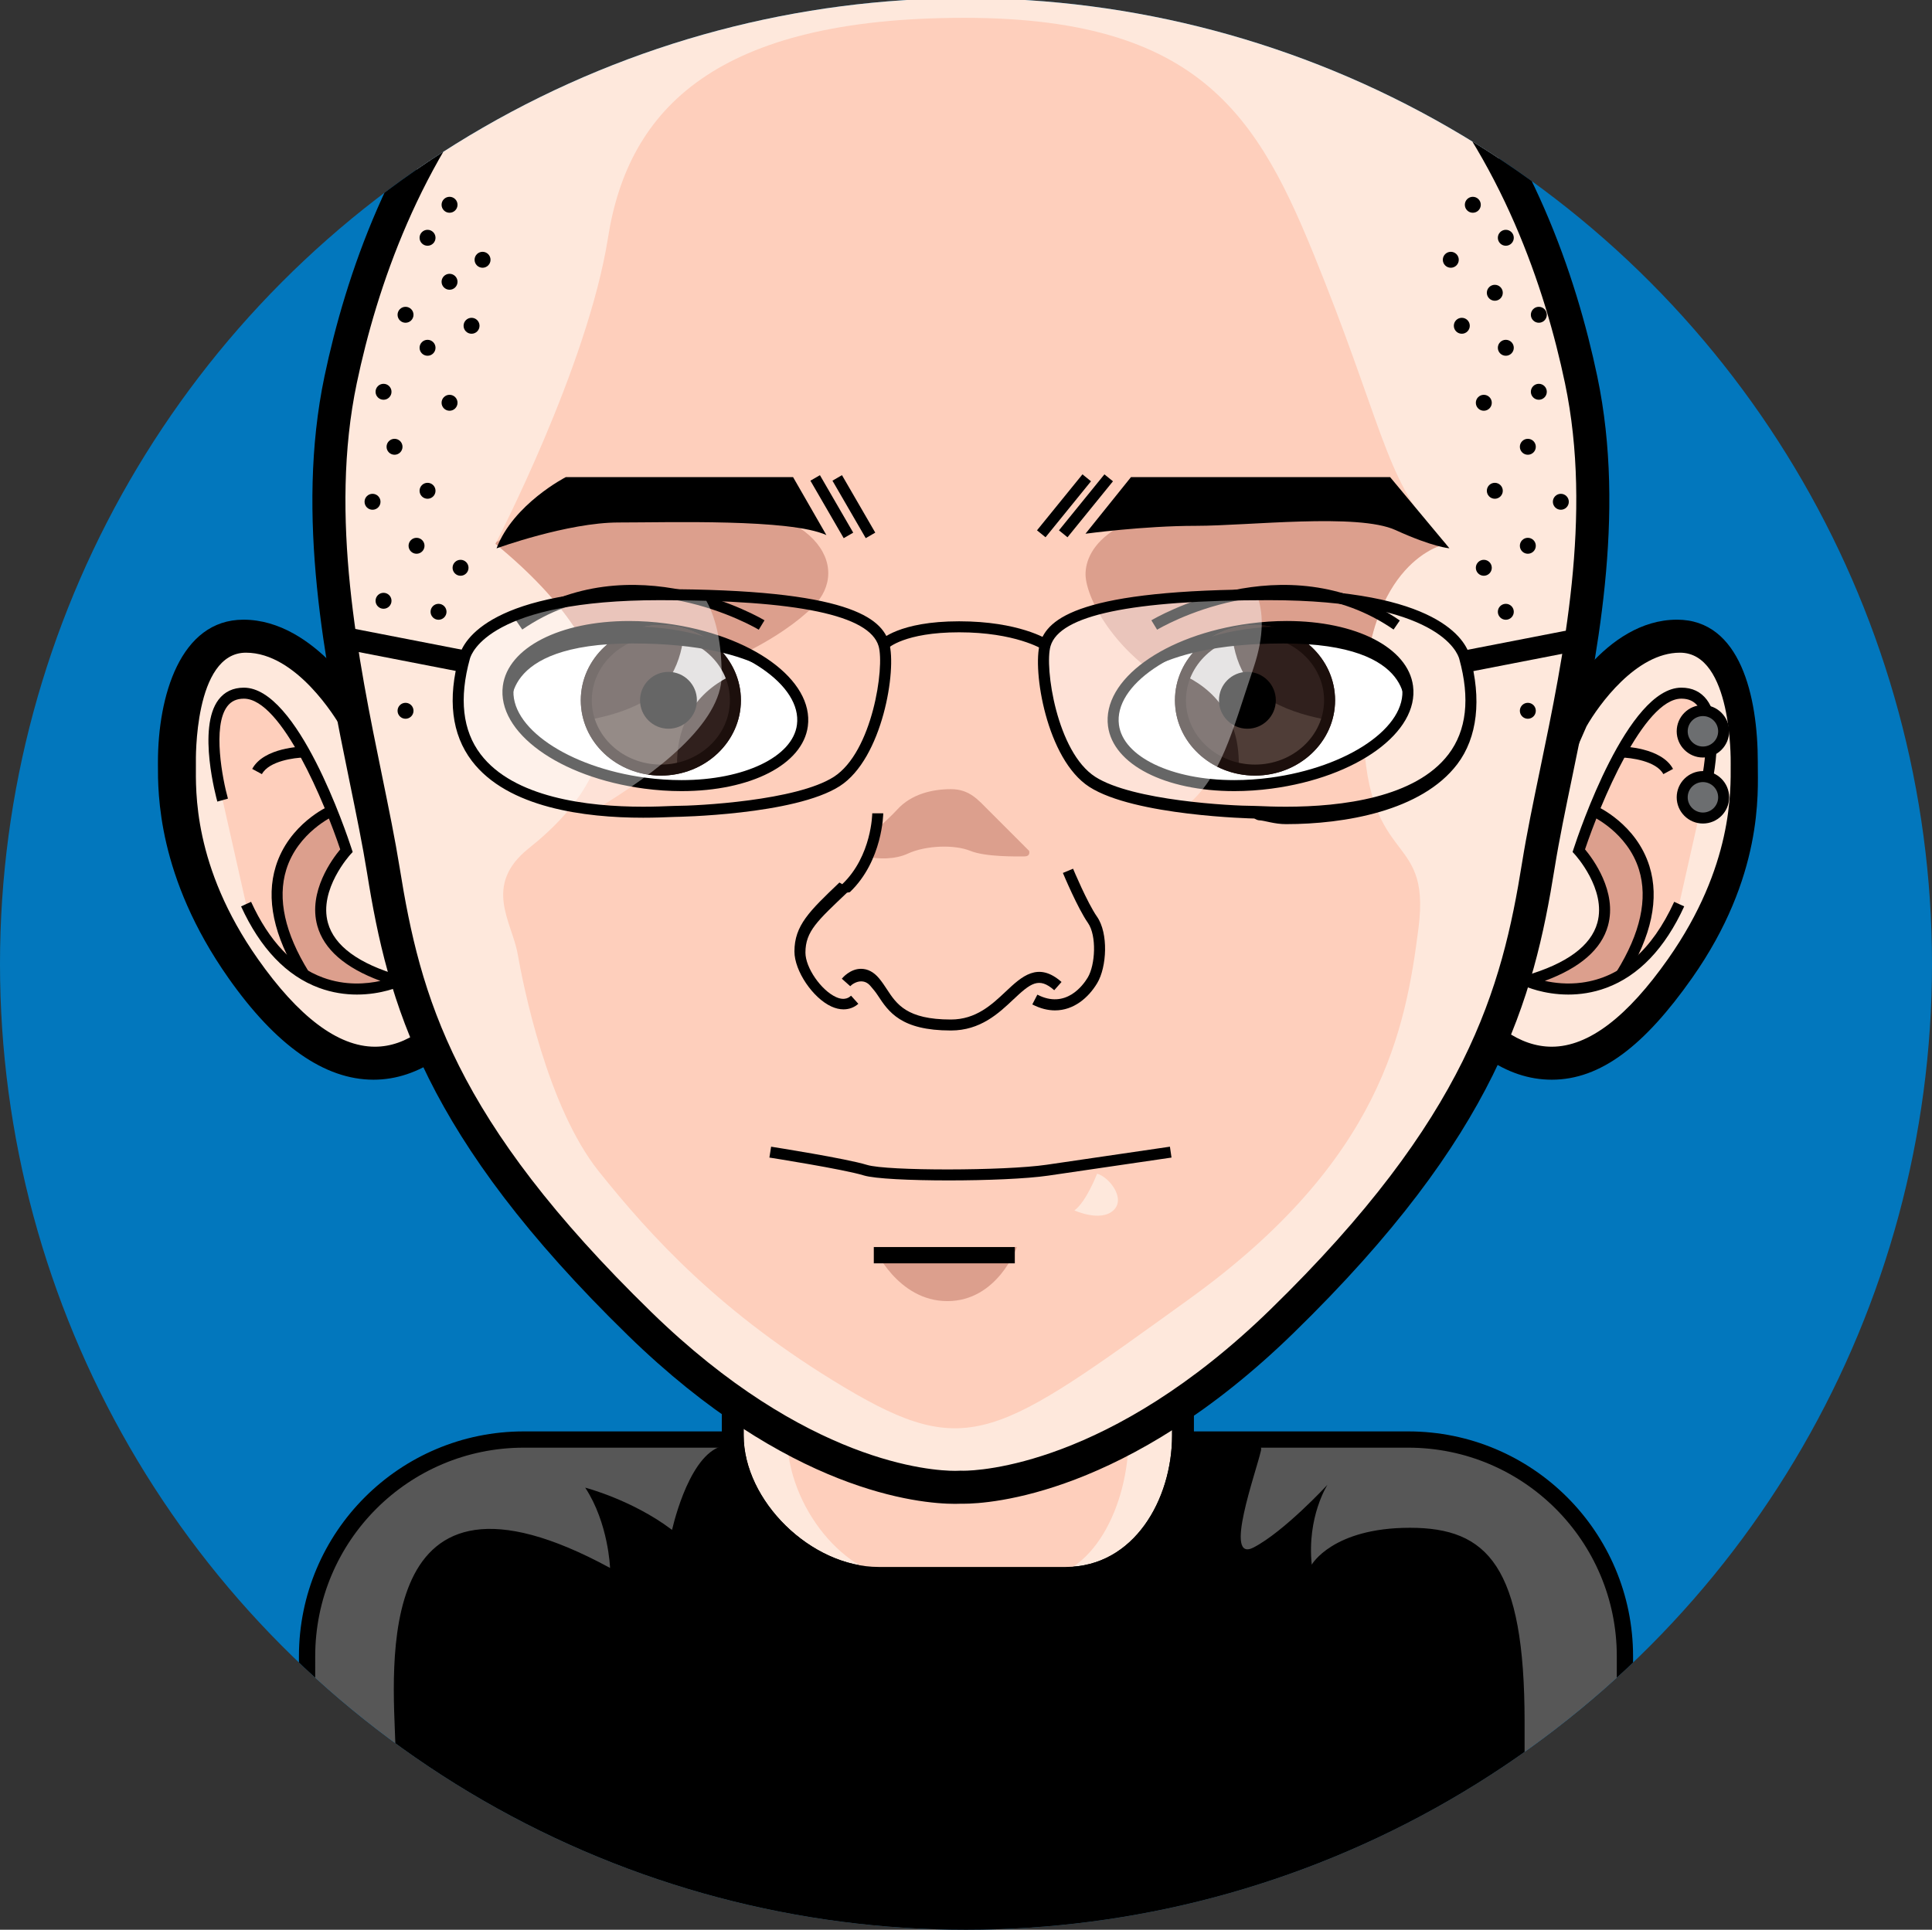<?xml version="1.0" encoding="utf-8"?>
<!-- Generator: Adobe Illustrator 19.1.0, SVG Export Plug-In . SVG Version: 6.00 Build 0)  -->
<svg version="1.1" id="Layer_1" xmlns="http://www.w3.org/2000/svg" xmlns:xlink="http://www.w3.org/1999/xlink" x="0px" y="0px"
	 viewBox="0 0 356.244 355.91" enable-background="new 0 0 356.244 355.91" xml:space="preserve">
<rect x="0" y="0" width="356.244" height="355.91" fill="#333333" stroke="none"/>
<g>
	<defs>
		<circle id="SVGID_1_" cx="178.122" cy="177.788" r="178.122"/>
	</defs>
	<use xlink:href="#SVGID_1_"  overflow="visible" fill="#0277BD"/>
	<clipPath id="SVGID_2_">
		<use xlink:href="#SVGID_1_"  overflow="visible"/>
	</clipPath>
	<g clip-path="url(#SVGID_2_)">
		<g>
			<defs>
				<rect id="SVGID_3_" x="29.122" y="239" width="298" height="148"/>
			</defs>
			<clipPath id="SVGID_4_">
				<use xlink:href="#SVGID_3_"  overflow="visible"/>
			</clipPath>
			<path clip-path="url(#SVGID_4_)" fill="#575757" stroke="#000000" stroke-width="3" stroke-miterlimit="10" d="M299.622,428.532
				c0,22.073-17.894,39.968-39.967,39.968H96.589c-22.073,0-39.967-17.895-39.967-39.968V305.468
				c0-22.073,17.894-39.968,39.967-39.968h163.066c22.073,0,39.967,17.895,39.967,39.968V428.532z"/>
		</g>
		<path d="M281.122,317.577c0-28.777-6.867-35.801-21.143-35.801s-18.105,6.798-18.105,6.798
			c-0.905-8.839,2.899-14.728,2.899-14.728s-7.952,8.61-13.615,11.557c-5.663,2.947,0.441-13.818,1.348-17.851
			c0.905-4.028-15.681-0.997-15.681-0.997c-36.977,4.489-74.279,0.73-81.933,0.006c-6.679-0.633-10.191,12.295-10.976,15.603
			c-0.06-0.044-0.101-0.076-0.164-0.123c-7.252-5.438-15.841-7.666-15.841-7.666c4.306,6.57,4.576,14.807,4.576,14.807
			c-44.186-24.017-40.022,18.552-39.569,32.825C73.13,328.58,73.181,375,73.177,387h207.945
			C281.122,376,281.122,329.48,281.122,317.577z"/>
		<g>
			<defs>
				<rect id="SVGID_5_" x="27.122" y="237" width="302" height="150"/>
			</defs>
			<clipPath id="SVGID_6_">
				<use xlink:href="#SVGID_5_"  overflow="visible"/>
			</clipPath>
			<g clip-path="url(#SVGID_6_)">
				<path fill="none" d="M301.122,431.113c0,22.408-17.934,40.887-40.345,40.887H94.439c-22.41,0-40.317-18.478-40.317-40.887
					v-126.29c0-22.409,17.907-40.823,40.317-40.823h166.338c22.411,0,40.345,18.414,40.345,40.823V431.113z"/>
				<path fill="none" d="M305.122,430.38c0,24.091-19.529,43.62-43.619,43.62H95.741c-24.09,0-43.619-19.529-43.619-43.62V304.62
					c0-24.091,19.529-43.62,43.619-43.62h165.762c24.09,0,43.619,19.529,43.619,43.62V430.38z M299.122,303.833
					c0-20.728-16.625-37.833-37.355-37.833H95.503c-20.729,0-37.381,17.105-37.381,37.833v126.215
					c0,20.729,16.652,37.952,37.381,37.952h166.264c20.73,0,37.355-17.223,37.355-37.952V303.833z"/>
			</g>
		</g>
		<g>
			<g>
				<g>
					<path fill="#FEE8DC" d="M65.18,132.58c0,0-8.578-15.246-20.342-15.246c-11.761,0-12.779,19.023-12.779,23.235
						c0,4.212-0.581,19.458,12.49,38.048c13.07,18.591,25.029,20.703,34.661,13.981C88.842,185.878,65.18,132.58,65.18,132.58z"/>
					<path d="M68.873,199.135L68.873,199.135c-9.037,0-18.004-6.314-26.76-18.768c-13.141-18.691-12.991-34.201-12.991-39.297
						v-0.501c0-12.123,4.09-26.278,15.769-26.278c13.39,0,22.582,16.11,22.966,16.797l0.118,0.257
						c7.42,16.716,23.535,56.388,12.983,63.749C77.115,197.775,73.045,199.135,68.873,199.135z M45.349,120.377
						c-9.626,0-9.227,19.989-9.227,20.191v0.531c0,4.615-0.598,18.664,11.428,35.767c7.442,10.587,14.737,16.183,21.579,16.183
						c2.901,0,5.666-0.991,8.467-2.946c3.578-2.495-1.516-26.15-14.811-56.138C62.015,132.662,54.7,120.377,45.349,120.377z"/>
				</g>
				<g>
					<path fill="#FECFBC" d="M41.052,147.566c0,0-5.539-19.724,3.917-19.724c9.457,0,18.911,29.044,18.911,29.044
						s-15.533,16.749,9.591,24.044c0,0-17.831,8.24-28.097-14.184L41.052,147.566z"/>
				</g>
				<g>
					<path fill="#DC9F8D" d="M73.472,180.931c-25.124-7.295-9.591-24.044-9.591-24.044s-1.023-3.137-2.727-7.341
						c-0.005,0.004-18.707,8.218-5.092,30.196C64.795,184.929,73.472,180.931,73.472,180.931z"/>
				</g>
				<g>
					<path d="M65.822,183.431c-2.119,0-4.513-0.318-7.002-1.238c-5.983-2.213-10.816-7.268-14.366-15.023l1.844-0.844
						c3.317,7.246,7.767,11.945,13.225,13.964c4.173,1.542,8.097,1.183,10.63,0.621c-6.529-2.413-10.441-5.826-11.645-10.173
						c-1.746-6.3,2.805-12.379,4.228-14.081c-2.753-8.239-10.775-27.799-17.767-27.799c-1.339,0-2.341,0.464-3.065,1.419
						c-2.786,3.676-0.855,13.53,0.125,17.016l-1.954,0.549c-0.154-0.552-3.747-13.565,0.212-18.79
						c1.118-1.474,2.693-2.222,4.682-2.222c9.907,0,18.884,26.7,19.875,29.745l0.185,0.565l-0.404,0.438
						c-0.06,0.064-5.876,6.454-4.16,12.627c1.183,4.255,5.654,7.538,13.29,9.754l2.605,0.756l-2.462,1.138
						C73.699,181.944,70.404,183.431,65.822,183.431z"/>
				</g>
				<g>
					<path d="M48.293,142.777l-1.787-0.962c2.151-3.992,9.247-4.125,9.547-4.129l0.025,2.029
						C54.359,139.738,49.608,140.336,48.293,142.777z"/>
				</g>
				<g>
					<path d="M55.205,180.282c-4.74-7.645-6.202-14.549-4.349-20.516c2.42-7.791,9.587-11.016,9.89-11.149l0.817,1.857
						c-0.066,0.029-6.645,3.014-8.777,9.917c-1.661,5.377-0.266,11.709,4.142,18.823L55.205,180.282z"/>
				</g>
			</g>
			<g>
				<g>
					<path fill="#FEE8DC" d="M289.822,132.58c0,0,8.575-15.246,20.341-15.246c11.761,0,12.779,19.023,12.779,23.235
						c0,4.212,0.581,19.458-12.49,38.048c-13.069,18.591-25.029,20.703-34.661,13.981
						C266.158,185.878,289.822,132.58,289.822,132.58z"/>
					<path d="M286.129,199.135c-4.174,0-8.236-1.36-12.078-4.042c-10.553-7.361,5.569-47.032,12.988-63.749l0.13-0.257
						c0.386-0.687,8.671-16.797,22.061-16.797c11.679,0,14.893,14.155,14.893,26.278v0.501c0,5.097,1.028,20.606-12.111,39.297
						C303.253,192.821,295.165,199.135,286.129,199.135z M292.542,133.951c-13.297,29.993-18.584,53.658-15.008,56.152
						c2.8,1.955,5.691,2.946,8.595,2.946c6.841,0,14.002-5.595,21.443-16.183c12.026-17.103,11.55-31.151,11.55-35.767v-0.531
						c0-0.202,0.277-20.191-9.35-20.191C301.67,120.377,294.77,130.058,292.542,133.951z"/>
				</g>
				<g>
					<path fill="#FECFBC" d="M313.95,147.566c0,0,5.538-19.724-3.918-19.724c-9.457,0-18.913,29.044-18.913,29.044
						s15.536,16.749-9.589,24.044c0,0,17.831,8.24,28.098-14.184L313.95,147.566z"/>
				</g>
				<g>
					<path fill="#DC9F8D" d="M281.53,180.931c25.125-7.295,9.589-24.044,9.589-24.044s1.024-3.137,2.726-7.341
						c0.008,0.004,18.71,8.218,5.097,30.196C290.208,184.929,281.53,180.931,281.53,180.931z"/>
				</g>
				<g>
					<path d="M289.181,183.431c-4.584,0-7.878-1.487-8.077-1.58l-2.463-1.138l2.605-0.756c7.64-2.219,12.114-5.503,13.293-9.761
						c1.713-6.191-4.105-12.556-4.163-12.62l-0.406-0.437l0.185-0.566c0.99-3.044,9.972-29.745,19.878-29.745
						c1.989,0,3.564,0.748,4.682,2.222c3.959,5.225,0.367,18.239,0.213,18.79l-1.954-0.549c0.979-3.488,2.906-13.346,0.124-17.016
						c-0.724-0.955-1.726-1.419-3.064-1.419c-6.991,0-15.016,19.56-17.768,27.798c1.423,1.703,5.974,7.782,4.23,14.082
						c-1.205,4.346-5.113,7.758-11.642,10.171c1.751,0.39,4.159,0.681,6.836,0.321c7.207-0.968,12.934-5.984,17.017-14.904
						l1.846,0.844c-3.553,7.755-8.384,12.81-14.368,15.023C293.693,183.112,291.298,183.431,289.181,183.431z"/>
				</g>
				<g>
					<path d="M306.706,142.776c-1.318-2.45-6.064-3.041-7.78-3.061l0.023-2.029c0.302,0.004,7.394,0.137,9.544,4.13L306.706,142.776
						z"/>
				</g>
				<g>
					<path d="M299.8,180.282l-1.725-1.068c4.406-7.113,5.802-13.446,4.141-18.822c-2.133-6.905-8.714-9.889-8.781-9.919l0.818-1.857
						c0.304,0.133,7.472,3.358,9.892,11.151C306,165.734,304.537,172.636,299.8,180.282z"/>
				</g>
			</g>
			<g>
				<g>
					<g>
						<path fill="#FEE8DC" d="M135.122,264.724c0,13.444,13.442,26.276,26.889,26.276h34.49c13.445,0,21.621-12.832,21.621-26.276
							V241h-83V264.724z"/>
						<path d="M196.501,293h-34.49c-14.777,0-28.889-13.942-28.889-28.276V239h87v25.724C220.122,278.493,211.745,293,196.501,293z
							 M137.122,243v21.724c0,12.06,12.395,24.276,24.889,24.276h34.49c12.607,0,19.621-12.475,19.621-24.276V243H137.122z"/>
					</g>
				</g>
				<g>
					<g>
						<path fill="#FECFBC" d="M145.122,264.724c0,13.444,11.095,26.276,20.95,26.276h25.281c9.856,0,16.769-12.832,16.769-26.276
							V241h-63V264.724z"/>
					</g>
				</g>
				<g>
					<g>
						<path d="M196.501,293h-34.49c-14.777,0-28.889-13.942-28.889-28.276V239h87v25.724C220.122,278.493,211.745,293,196.501,293z
							 M137.122,243v21.724c0,12.06,12.395,24.276,24.889,24.276h34.49c12.607,0,19.621-12.475,19.621-24.276V243H137.122z"/>
					</g>
				</g>
			</g>
			<g>
				<path fill="#FEE8DC" d="M236.379,243.689c37.422-36.472,43.534-60.716,47.287-84.125c3.752-23.409,14.636-56.62,7.881-88.807
					C284.789,38.569,261.787-25,177.216-25h-0.076C92.567-25,69.564,38.569,62.809,70.758c-6.754,32.188,4.129,66.714,7.882,90.123
					c3.752,23.409,9.865,46.996,47.284,83.467c33.072,32.233,59.166,30.031,59.166,30.031S203.591,275.647,236.379,243.689z"/>
				<path d="M176.117,277.361c-6.674,0-30.743-2.235-60.266-31.011c-37.746-36.787-44.322-61.36-48.166-85.341
					c-0.811-5.053-1.972-10.719-3.201-16.718c-4.482-21.873-10.062-49.096-4.654-74.866c7.751-36.93,33.298-98.883,117.31-98.883
					c84.081,0,109.632,61.953,117.385,98.883c5.382,25.641-0.145,52.281-4.585,73.687c-1.258,6.062-2.445,11.788-3.27,16.933
					c-3.893,24.282-10.506,49.118-48.169,85.823c-30.732,29.955-56.107,31.473-60.885,31.473l0,0c-0.184,0-0.329-0.002-0.432-0.004
					C176.981,277.348,176.623,277.361,176.117,277.361z M177.216-23.371c-79.787,0-104.057,58.923-111.43,94.047
					c-5.147,24.534,0.292,51.07,4.661,72.393c1.242,6.066,2.417,11.795,3.248,16.977c3.817,23.809,9.943,46.41,46.404,81.945
					c28.597,27.873,51.682,29.284,56.018,29.284c0.467,0,0.735-0.017,0.792-0.02l0.185-0.012l0.523,0.012
					c2.674,0,26.976-0.834,56.638-29.745c36.33-35.405,42.682-59.193,46.405-82.426c0.848-5.282,2.048-11.074,3.32-17.206
					c4.324-20.852,9.709-46.804,4.589-71.201C281.195,35.552,256.923-23.371,177.216-23.371z"/>
			</g>
			<g>
				<circle fill="#6C6E70" cx="314.005" cy="134.878" r="3.822"/>
				<path d="M314.005,139.714c-2.666,0-4.836-2.17-4.836-4.837s2.17-4.836,4.836-4.836c2.667,0,4.836,2.17,4.836,4.836
					S316.672,139.714,314.005,139.714z M314.005,132.07c-1.548,0-2.808,1.259-2.808,2.808c0,1.548,1.26,2.808,2.808,2.808
					c1.548,0,2.808-1.259,2.808-2.808C316.812,133.33,315.553,132.07,314.005,132.07z"/>
			</g>
			<g>
				<circle fill="#6C6E70" cx="314.005" cy="147.051" r="3.822"/>
				<path d="M314.005,151.887c-2.666,0-4.836-2.169-4.836-4.836c0-2.667,2.17-4.836,4.836-4.836c2.667,0,4.836,2.17,4.836,4.836
					C318.841,149.718,316.672,151.887,314.005,151.887z M314.005,144.243c-1.548,0-2.808,1.259-2.808,2.808
					c0,1.548,1.26,2.808,2.808,2.808c1.548,0,2.808-1.259,2.808-2.808C316.812,145.502,315.553,144.243,314.005,144.243z"/>
			</g>
		</g>
		<g>
			<path fill="#FECFBC" d="M91.356,100.305c0,0,17.019-32.679,20.764-56.508c3.744-23.829,20.084-40.509,65.699-40.509
				c45.618,0,55.147,20.084,66.381,48.51s11.916,38.637,22.468,48.508c0,0-15.319,2.726-15.319,31.661
				c0,28.935,12.597,20.423,10.215,39.146c-2.385,18.722-6.809,42.893-42.212,68.423c-35.403,25.53-40.851,29.955-63.659,16.34
				c-22.809-13.616-35.742-27.914-45.275-39.828c-9.531-11.916-13.957-34.383-14.978-40.169c-1.02-5.789-6.469-12.596,2.043-19.404
				C105.994,149.666,127.44,129.921,91.356,100.305z"/>
		</g>
		<g>
			<path fill="#DC9F8D" d="M125.663,92.391c-19.219,0-30.046,5.126-34.135,7.581c-0.107,0.212-0.171,0.333-0.171,0.333
				c13.215,10.848,18.695,20.364,19.938,28.412c20.362-3.662,33.153-11.341,38.665-16.853
				C157.092,104.73,150.922,92.391,125.663,92.391z"/>
		</g>
		<g>
			<path fill="#DC9F8D" d="M200.164,105.921c0,4.535,6.391,17.521,22.674,23.5c7.202,2.643,18.354,1.777,28.555-0.01
				c0.846-25.772,14.449-28.938,15.236-29.099c-4.953-3.27-15.22-7.921-33.69-7.921C204.493,92.391,200.164,101.386,200.164,105.921
				z"/>
		</g>
		<g>
			<path d="M91.559,101.136c0,0,13.122-4.772,22.5-4.772c9.375,0,31.665-0.703,38.317,2.321L146.236,88h-41.911
				C104.326,88,94.65,92.945,91.559,101.136z"/>
		</g>
		<g>
			<path d="M200.153,98.438c0,0,10.694-1.458,20.373-1.458c9.679,0,29.848-2.392,36.802,0.784c6.959,3.176,9.932,3.359,9.932,3.359
				L256.326,88h-47.787L200.153,98.438z"/>
		</g>
		<g>
			
				<rect x="147.237" y="92.502" transform="matrix(0.501 0.865 -0.865 0.501 157.435 -86.064)" width="12.254" height="2.028"/>
		</g>
		<g>
			
				<rect x="151.295" y="92.502" transform="matrix(0.501 0.865 -0.865 0.501 159.467 -89.576)" width="12.253" height="2.029"/>
		</g>
		<g>
			
				<rect x="199.274" y="86.727" transform="matrix(0.776 0.63 -0.63 0.776 103.647 -105.355)" width="2.029" height="13.307"/>
		</g>
		<g>
			
				<rect x="195.217" y="86.727" transform="matrix(0.776 0.63 -0.63 0.776 102.746 -102.801)" width="2.029" height="13.307"/>
		</g>
		<g>
			<g>
				<g>
					
						<ellipse transform="matrix(0.991 0.131 -0.131 0.991 18.143 -14.739)" fill="#FFFFFF" cx="120.84" cy="130.22" rx="27.351" ry="14.349"/>
					<path d="M125.669,145.91c-2.247,0-4.55-0.154-6.846-0.458c-15.768-2.088-27.234-10.414-26.103-18.954
						c0.932-7.043,10.508-11.963,23.287-11.963c2.247,0,4.552,0.154,6.849,0.459c15.768,2.088,27.233,10.412,26.103,18.952
						C148.026,140.989,138.448,145.91,125.669,145.91z M116.008,116.563c-11.546,0-20.494,4.289-21.276,10.2
						c-0.965,7.289,9.961,14.77,24.357,16.677c2.209,0.292,4.423,0.441,6.581,0.441c11.547,0,20.496-4.291,21.279-10.202
						c0.965-7.288-9.962-14.769-24.357-16.675C120.381,116.712,118.166,116.563,116.008,116.563z"/>
				</g>
				<g>
					<ellipse fill="#30201D" cx="121.854" cy="129.16" rx="14.762" ry="13.885"/>
				</g>
				<g opacity="0.8">
					<g>
						<path fill="#FFFFFF" d="M126.178,116.23c-0.228,2.726-0.882,5.73-2.415,8.306c2.33,0.271,4.147,2.227,4.147,4.631
							c0,0.557-0.113,1.084-0.294,1.581c2.079-3.18,5.006-5.159,7.705-6.372C133.766,120.508,130.396,117.478,126.178,116.23z"/>
					</g>
					<g>
						<path fill="#56453D" d="M118.564,129.434c-3.218,1.814-7.173,2.849-10.575,3.428c1.71,5.691,7.261,9.867,13.863,9.867
							c1.04,0,2.052-0.111,3.033-0.308c-0.246-4.258,0.547-7.602,1.9-10.241c-0.859,1.014-2.128,1.674-3.562,1.674
							C120.728,133.854,118.706,131.894,118.564,129.434z"/>
					</g>
				</g>
				<g>
					<path fill="#1C0F0C" d="M121.856,117.302c7.021,0,12.731,5.319,12.731,11.858c0,6.537-5.711,11.855-12.731,11.855
						c-7.023,0-12.736-5.318-12.736-11.855C109.121,122.622,114.834,117.302,121.856,117.302 M121.856,115.273
						c-8.155,0-14.765,6.217-14.765,13.887c0,7.667,6.61,13.885,14.765,13.885c8.151,0,14.76-6.217,14.76-13.885
						C136.617,121.491,130.008,115.273,121.856,115.273L121.856,115.273z"/>
				</g>
				<g>
					<path d="M139.908,116.139c-0.231-0.143-23.37-13.946-43.604-0.03l-1.149-1.672c21.334-14.666,45.569-0.177,45.811-0.029
						L139.908,116.139z"/>
				</g>
				<g>
					<path d="M94.363,130.961c0,0-2.756-12.286,22.255-12.286c25.014,0,29.664,8.888,29.664,8.888s-9.011-12.011-29.769-12.011
						S92.435,125.685,94.363,130.961z"/>
				</g>
				<g>
					<circle cx="123.261" cy="129.16" r="5.242"/>
				</g>
			</g>
			<g>
				<g>
					
						<ellipse transform="matrix(-0.991 0.131 -0.131 -0.991 479.945 228.796)" fill="#FFFFFF" cx="232.43" cy="130.22" rx="27.35" ry="14.349"/>
					<path d="M227.602,145.91L227.602,145.91c-12.782,0-22.359-4.921-23.293-11.965c-1.129-8.539,10.337-16.864,26.105-18.952
						c2.298-0.305,4.602-0.459,6.849-0.459c12.779,0,22.355,4.92,23.288,11.963c1.13,8.54-10.336,16.866-26.104,18.954
						C232.151,145.755,229.847,145.91,227.602,145.91z M237.262,116.563c-2.157,0-4.371,0.149-6.583,0.441
						c-14.396,1.907-25.321,9.387-24.355,16.675c0.781,5.911,9.731,10.202,21.278,10.202l0,0c2.157,0,4.371-0.149,6.58-0.441
						c14.396-1.907,25.322-9.388,24.355-16.677C257.754,120.852,248.807,116.563,237.262,116.563z"/>
				</g>
				<g>
					<ellipse fill="#30201D" cx="231.415" cy="129.16" rx="14.763" ry="13.885"/>
				</g>
				<g opacity="0.8">
					<g>
						<path fill="#FFFFFF" d="M227.092,116.23c0.229,2.726,0.882,5.73,2.415,8.306c-2.329,0.271-4.146,2.227-4.146,4.631
							c0,0.557,0.113,1.084,0.294,1.581c-2.079-3.18-5.008-5.159-7.707-6.372C219.503,120.508,222.874,117.478,227.092,116.23z"/>
					</g>
					<g>
						<path fill="#56453D" d="M234.706,129.434c3.219,1.814,7.172,2.849,10.574,3.428c-1.71,5.691-7.262,9.867-13.862,9.867
							c-1.04,0-2.054-0.111-3.034-0.308c0.246-4.258-0.547-7.602-1.899-10.241c0.859,1.014,2.127,1.674,3.562,1.674
							C232.543,133.854,234.564,131.894,234.706,129.434z"/>
					</g>
				</g>
				<g>
					<path fill="#1C0F0C" d="M231.414,117.302c7.02,0,12.735,5.319,12.735,11.858c0,6.537-5.715,11.855-12.735,11.855
						c-7.021,0-12.733-5.318-12.733-11.855C218.681,122.622,224.394,117.302,231.414,117.302 M231.414,115.273
						c-8.151,0-14.762,6.217-14.762,13.887c0,7.667,6.61,13.885,14.762,13.885c8.153,0,14.764-6.217,14.764-13.885
						C246.178,121.491,239.567,115.273,231.414,115.273L231.414,115.273z"/>
				</g>
				<g>
					<path d="M213.362,116.139l-1.058-1.731c0.241-0.148,24.479-14.636,45.811,0.029l-1.149,1.672
						C236.708,102.178,213.596,115.998,213.362,116.139z"/>
				</g>
				<g>
					<path d="M258.907,130.961c0,0,2.756-12.286-22.256-12.286c-25.014,0-29.664,8.888-29.664,8.888s9.012-12.011,29.77-12.011
						S260.835,125.685,258.907,130.961z"/>
				</g>
				<g>
					<circle cx="230.009" cy="129.16" r="5.242"/>
				</g>
			</g>
		</g>
		<g opacity="0.4">
			<path fill="#FFFFFF" d="M85.661,121.247c-5.773,20.886,10.814,26.636,24.12,28.094c11.442-6.843,23.289-16.032,23.289-24.776
				c0-7.483-1.623-12.011-3.448-14.787c-2.465-0.065-5.094-0.103-7.931-0.103C88.553,109.676,85.883,120.446,85.661,121.247z"/>
		</g>
		<g>
			<path d="M118.597,150.816c-10.773,0-24.999-1.816-31.585-10.469c-3.74-4.915-4.524-11.431-2.33-19.371
				c0.796-2.904,5.802-12.315,37.007-12.315c34.868,0,40.901,5.309,42.263,9.934c1.433,4.868-1.207,21.313-9.102,26.387
				c-8.32,5.349-30.152,5.683-30.367,5.683c-0.175,0-0.494,0.014-0.936,0.033C122.488,150.743,120.757,150.816,118.597,150.816z
				 M121.69,110.69c-31.182,0-34.742,9.696-35.045,10.802c-2.024,7.32-1.354,13.243,1.981,17.626
				c6.082,7.992,19.656,9.668,29.971,9.668c2.122,0,3.823-0.072,4.864-0.117c0.482-0.02,0.831-0.034,1.022-0.034
				c4.153,0,22.415-0.955,29.27-5.361c7.1-4.562,9.393-20.234,8.254-24.108C160.327,113.463,147.141,110.69,121.69,110.69z"/>
		</g>
		<g>
			
				<rect x="62.349" y="117.668" transform="matrix(0.982 0.191 -0.191 0.982 24.245 -11.943)" width="23.349" height="4.057"/>
		</g>
		<g opacity="0.4">
			<path fill="#FFFFFF" d="M231.751,109.686c-31.169,0.214-37.732,4.828-39.017,9.195c-1.314,4.47,1.312,20.514,8.679,25.247
				c3.825,2.46,10.894,3.85,17.235,4.62c6.588-5.474,8.422-13.477,12.479-25.537C233.187,117.094,232.931,112.767,231.751,109.686z"
				/>
		</g>
		<g>
			<path d="M237.119,152c-0.002,0-0.002,0-0.002,0c-2.16,0-3.892-0.665-4.949-0.711c-0.444-0.019-0.763-0.328-0.937-0.328
				c-0.216,0-22.046-0.482-30.367-5.832c-7.896-5.073-10.535-21.593-9.102-26.46c1.36-4.625,7.394-9.971,42.262-9.971
				c31.205,0,36.21,9.393,37.003,12.277c2.199,7.96,1.414,15.059-2.324,19.972C262.117,149.601,247.892,152,237.119,152z
				 M234.024,110.69c-25.449,0-38.638,2.773-40.317,8.477c-1.139,3.874,1.153,19.545,8.254,24.108
				c6.855,4.406,25.117,5.361,29.27,5.361c0.192,0,0.538,0.014,1.021,0.034c1.041,0.044,2.743,0.117,4.864,0.117
				c10.315,0,23.888-1.676,29.971-9.668c3.336-4.384,4.004-10.306,1.989-17.602C268.767,120.387,265.208,110.69,234.024,110.69z"/>
		</g>
		<g>
			
				<rect x="279.662" y="108.021" transform="matrix(0.191 0.982 -0.982 0.191 345.273 -179.694)" width="4.057" height="23.35"/>
		</g>
		<g>
			<path d="M192.187,119.734c-0.051-0.031-5-3.115-15.33-3.115c-10.092,0-13.116,2.935-13.145,2.964l-1.473-1.393
				c0.138-0.148,3.483-3.601,14.618-3.601c10.997,0,16.213,3.3,16.429,3.441L192.187,119.734z"/>
		</g>
		<g>
			<path d="M175.335,190.059c-9.238,0-11.501-3.459-13.501-6.51c-0.427-0.655-0.831-1.107-1.294-1.661
				c-0.581-0.695-1.176-0.889-1.773-0.889c-0.002,0-0.006,0-0.008,0c-0.886,0-1.73,0.598-1.98,0.891l-1.555-1.383
				c0.15-0.183,1.542-1.824,3.534-1.824c1.229,0,2.354,0.578,3.338,1.761c0.537,0.643,0.993,1.33,1.434,2.004
				c1.801,2.749,3.662,5.587,11.803,5.587c4.646,0,7.557-2.748,10.126-5.169c2.919-2.751,5.939-5.593,10.277-1.755l-1.344,1.519
				c-2.837-2.507-4.361-1.288-7.543,1.71C184.15,186.888,180.785,190.059,175.335,190.059z"/>
		</g>
		<g>
			<path fill="#DC9F8D" d="M189.75,156.917c0,0-5.297-5.298-7.365-7.364c-2.068-2.066-3.618-4.004-7.05-4.004
				s-7.293,0.904-9.876,3.745c-1.072,1.179-2.719,2.689-4.283,4.054c-0.335,1.418-0.843,3.008-1.598,4.597
				c2.403,0.571,5.478,0.571,7.818-0.509c3.357-1.551,8.656-1.679,11.499-0.518c2.843,1.165,8.658,1.035,9.95,1.035
				C190.137,157.952,189.75,156.917,189.75,156.917z"/>
		</g>
		<g>
			<path d="M155.533,186.158c-0.704,0-1.448-0.169-2.207-0.512c-3.451-1.56-6.839-6.588-6.839-10.153
				c0-4.815,2.772-7.458,8.294-12.726l0.521,0.309c5.47-5.221,5.534-13.075,5.534-13.075h2.028c0,0-0.07,8.729-6.161,14.544
				l-0.522,0.094c-5.422,5.171-7.666,7.109-7.666,11.056c0,2.795,2.902,6.964,5.646,8.203c1.676,0.756,2.498-0.018,2.768-0.257
				l1.339,1.497C157.48,185.833,156.544,186.158,155.533,186.158z"/>
		</g>
		<g>
			<path d="M194.534,186.35c-1.298,0-2.7-0.331-4.186-1.098l0.932-1.803c5.238,2.707,8.439-1.738,9.294-3.165
				c1.395-2.325,1.671-7.723,0.038-10.057c-1.898-2.718-4.512-8.962-4.622-9.226l1.874-0.781c0.025,0.062,2.637,6.306,4.412,8.844
				c2.144,3.068,1.812,9.308,0.037,12.264C200.689,184.034,197.971,186.35,194.534,186.35z"/>
		</g>
		<g>
			<path d="M174.939,217.71c-7.091,0-13.683-0.308-15.66-0.92c-3.689-1.137-17.27-3.274-17.407-3.295l0.315-2.005
				c0.563,0.09,13.862,2.181,17.689,3.36c3.656,1.132,25.326,1.108,33.128-0.032l22.719-3.329l0.293,2.007l-22.719,3.329
				C189.26,217.417,181.862,217.71,174.939,217.71z"/>
		</g>
		<g>
			<path fill="#DC9F8D" d="M187.508,230h-26.374c0,0,4.299,9.97,13.556,9.97C183.945,239.97,187.508,230,187.508,230z"/>
		</g>
		<g>
			<rect x="161.122" y="230" width="26" height="3"/>
		</g>
		<g>
			<path fill="#FEE8DC" d="M202.298,216.467c0,0-1.992,5.182-4.184,6.776c0,0,4.783,2.191,7.174,0
				C207.679,221.052,204.489,217.065,202.298,216.467z"/>
		</g>
		<g>
			<g>
				<circle cx="74.777" cy="131.093" r="1.47"/>
			</g>
			<g>
				<circle cx="80.863" cy="112.835" r="1.47"/>
			</g>
			<g>
				<circle cx="70.72" cy="110.806" r="1.47"/>
			</g>
			<g>
				<circle cx="84.921" cy="104.719" r="1.47"/>
			</g>
			<g>
				<circle cx="76.806" cy="100.661" r="1.47"/>
			</g>
			<g>
				<circle cx="68.691" cy="92.546" r="1.47"/>
			</g>
			<g>
				<circle cx="78.835" cy="90.517" r="1.47"/>
			</g>
			<g>
				<circle cx="72.749" cy="82.402" r="1.47"/>
			</g>
			<g>
				<circle cx="82.893" cy="74.286" r="1.47"/>
			</g>
			<g>
				<circle cx="70.72" cy="72.258" r="1.47"/>
			</g>
			<g>
				<circle cx="78.835" cy="64.143" r="1.47"/>
			</g>
			<g>
				<circle cx="74.777" cy="58.056" r="1.47"/>
			</g>
			<g>
				<circle cx="86.95" cy="60.084" r="1.47"/>
			</g>
			<g>
				<circle cx="82.893" cy="51.969" r="1.47"/>
			</g>
			<g>
				<circle cx="78.835" cy="43.854" r="1.47"/>
			</g>
			<g>
				<circle cx="88.979" cy="47.912" r="1.47"/>
			</g>
			<g>
				<circle cx="82.893" cy="37.768" r="1.47"/>
			</g>
		</g>
		<g>
			<g>
				<g>
					<circle cx="281.719" cy="131.093" r="1.47"/>
				</g>
			</g>
			<g>
				<g>
					<circle cx="273.602" cy="104.719" r="1.47"/>
				</g>
			</g>
			<g>
				<g>
					<circle cx="277.66" cy="112.835" r="1.47"/>
				</g>
			</g>
			<g>
				<g>
					<circle cx="281.719" cy="100.661" r="1.47"/>
				</g>
			</g>
			<g>
				<g>
					<circle cx="287.805" cy="92.546" r="1.47"/>
				</g>
			</g>
			<g>
				<g>
					<circle cx="275.631" cy="90.517" r="1.47"/>
				</g>
			</g>
			<g>
				<g>
					<circle cx="281.719" cy="82.402" r="1.47"/>
				</g>
			</g>
			<g>
				<g>
					<circle cx="273.602" cy="74.286" r="1.47"/>
				</g>
			</g>
			<g>
				<g>
					<circle cx="283.747" cy="72.258" r="1.47"/>
				</g>
			</g>
			<g>
				<g>
					<circle cx="277.66" cy="64.143" r="1.47"/>
				</g>
			</g>
			<g>
				<g>
					<circle cx="283.747" cy="58.056" r="1.47"/>
				</g>
			</g>
			<g>
				<g>
					<circle cx="269.545" cy="60.084" r="1.47"/>
				</g>
			</g>
			<g>
				<g>
					<circle cx="275.631" cy="53.998" r="1.47"/>
				</g>
			</g>
			<g>
				<g>
					<circle cx="267.515" cy="47.912" r="1.47"/>
				</g>
			</g>
			<g>
				<g>
					<circle cx="277.66" cy="43.854" r="1.47"/>
				</g>
			</g>
			<g>
				<g>
					<circle cx="271.574" cy="37.768" r="1.47"/>
				</g>
			</g>
		</g>
	</g>
</g>
</svg>
